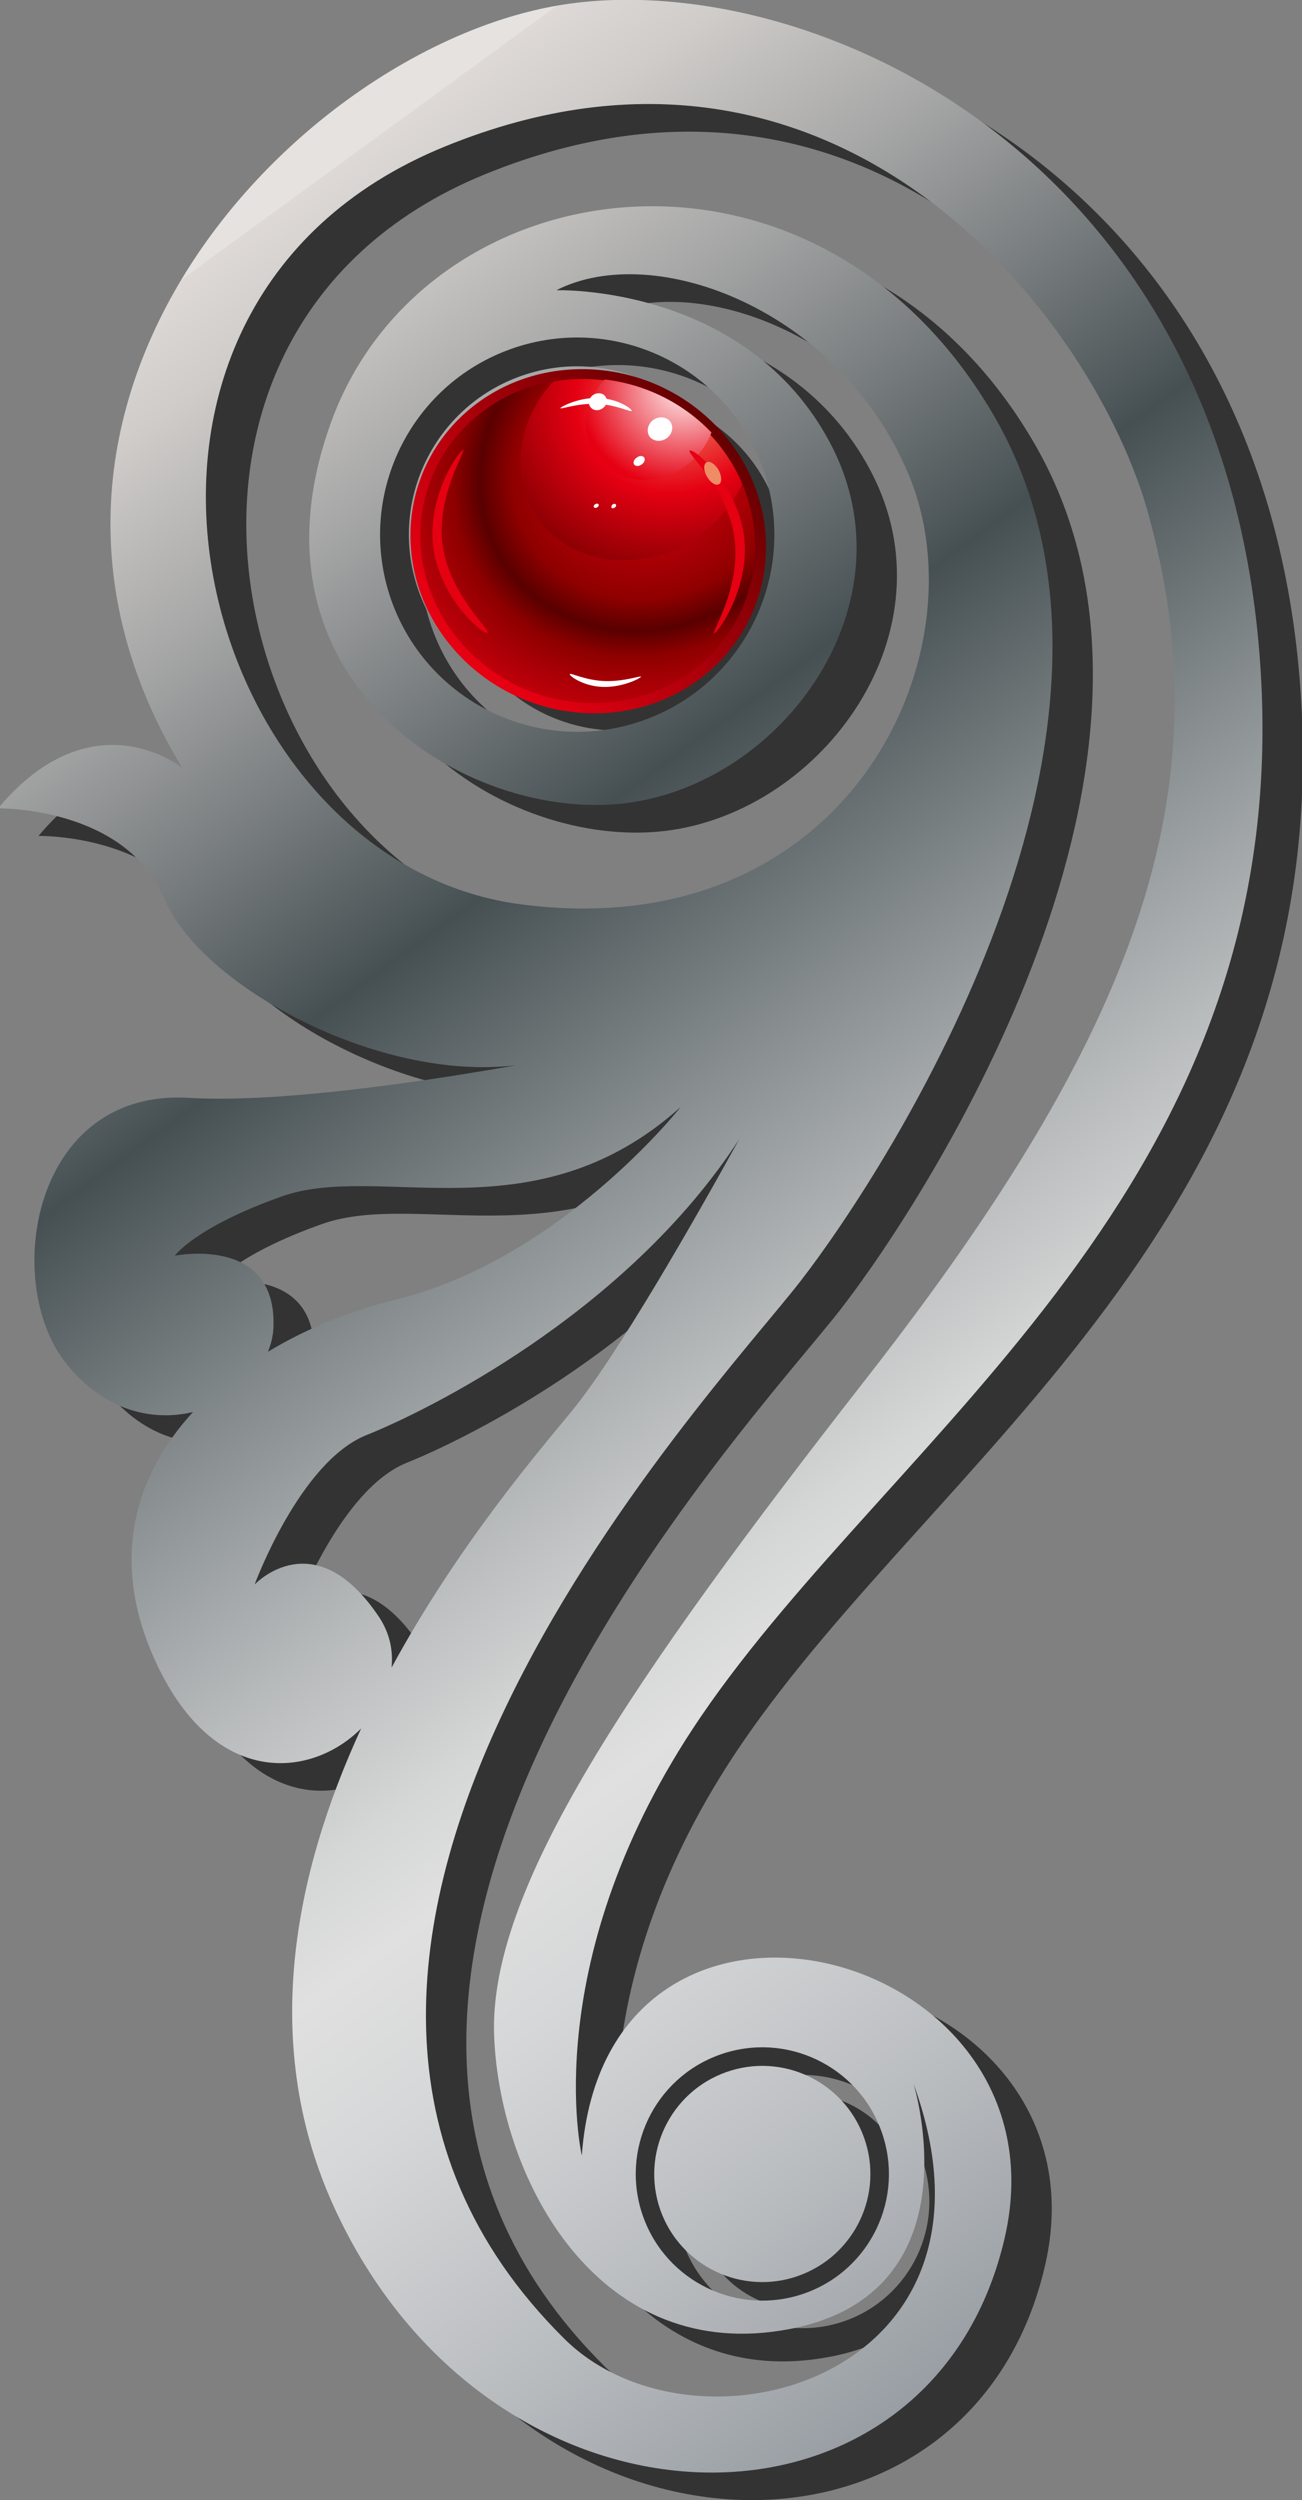 <!-- Created with Inkscape (http://www.inkscape.org/) -->
<svg xmlns:rdf="http://www.w3.org/1999/02/22-rdf-syntax-ns#" xmlns="http://www.w3.org/2000/svg" height="30.838" width="16.061" version="1.1" xmlns:cc="http://creativecommons.org/ns#" xmlns:dc="http://purl.org/dc/elements/1.1/" viewBox="0 0 16.061 30.838">
<rect x="0" y="0" width="16.061" height="30.838" fill="#808080" stroke="none"/>
<defs>
<linearGradient id="SVGID_8817_" y2="631.98" gradientUnits="userSpaceOnUse" y1="606.48" gradientTransform="matrix(-1,0,0,1,1453.09,0)" x2="431.76" x1="450.36">
<stop stop-color="#E5E2DF" offset="0"/>
<stop stop-color="#DED9D6" offset="0"/>
<stop stop-color="#CFCCC9" offset="0.038"/>
<stop stop-color="#A8A8A8" offset="0.111"/>
<stop stop-color="#6A7072" offset="0.211"/>
<stop stop-color="#465053" offset="0.264"/>
<stop stop-color="#878D8F" offset="0.372"/>
<stop stop-color="#B7BABB" offset="0.464"/>
<stop stop-color="#D5D6D6" offset="0.533"/>
<stop stop-color="#E0E0E0" offset="0.573"/>
<stop stop-color="#D6D7D8" offset="0.632"/>
<stop stop-color="#BCBFC2" offset="0.731"/>
<stop stop-color="#92989E" offset="0.858"/>
<stop stop-color="#8B9298" offset="0.876"/>
<stop stop-color="#D1D3D4" offset="1"/>
<stop stop-color="#A7A9AC" offset="1"/>
</linearGradient>
<linearGradient id="SVGID_8818_" y2="388.8" gradientUnits="userSpaceOnUse" y1="393.56" gradientTransform="matrix(0.433,0.662,-0.745,0.488,1440.716,631.849)" x2="-323.75" x1="-323.08">
<stop stop-color="#E50012" offset="0"/>
<stop stop-color="#5B0000" offset="1"/>
</linearGradient>
<radialGradient id="SVGID_8819_" gradientUnits="userSpaceOnUse" cy="390.14" cx="-323.88" gradientTransform="matrix(0.433,0.662,-0.745,0.488,1440.716,631.849)" r="4.337">
<stop stop-color="#E50012" offset="0"/>
<stop stop-color="#900000" offset="0.47"/>
<stop stop-color="#590000" offset="0.58"/>
<stop stop-color="#8E0000" offset="0.67"/>
<stop stop-color="#E50012" offset="1"/>
</radialGradient>
<radialGradient id="SVGID_8820_" gradientUnits="userSpaceOnUse" cy="389.29" cx="-324.58" gradientTransform="matrix(0.433,0.662,-0.745,0.488,1440.716,631.849)" r="2.921">
<stop stop-color="#F19773" offset="0"/>
<stop stop-color="#E50012" offset="0.52"/>
<stop stop-color="#7B0000" offset="1"/>
</radialGradient>
<radialGradient id="SVGID_8821_" gradientUnits="userSpaceOnUse" cy="389.14" cx="-324.64" gradientTransform="matrix(0.433,0.662,-0.745,0.488,1440.716,631.849)" r="1.557">
<stop stop-color="#FFFFFF" offset="0"/>
<stop stop-color="#E50012" offset="1"/>
</radialGradient>
</defs>
<g transform="translate(408.157,-184.909)">
<g transform="translate(-1409.897,-417.21)">
<path d="m1012.9,628.83c-0.246-0.694-1.008-1.058-1.703-0.812-0.693,0.246-1.057,1.008-0.811,1.702,0.244,0.693,1.008,1.057,1.701,0.812,0.694-0.247,1.057-1.008,0.813-1.702zm-4.235-21.732c-1.08,0.382-1.646,1.568-1.264,2.649,0.385,1.081,1.568,1.646,2.65,1.263,1.08-0.382,1.646-1.568,1.262-2.648-0.38-1.081-1.566-1.647-2.648-1.264zm5.967,22.963c0.832-3.608-4.92-5.073-5.217-1.014,0,0-0.57-2.423,1.473-5.417,2.404-3.524,7.32-6.546,6.898-12.948s-5.668-8.659-8.648-8.158c-3.234,0.542-7.375,4.908-4.652,9.404,0,0-1.105-0.889-2.271,0.502,0,0,1.572-0.029,2.053,1.118,0.447,1.065,2.627,2.26,4.34,2.05-0.838,0.15-2.842,0.476-4.035,0.403-1.941-0.12-2.316,2.288-1.512,3.284,0.469,0.58,1.063,0.71,1.561,0.591-0.744,0.806-1.053,1.895-0.412,3.182,0.727,1.461,1.887,1.321,2.484,0.721-0.818,1.777-1.27,3.912-0.307,5.963,1.034,2.202,2.982,3.26,4.739,3.214,1.618-0.042,3.074-1.018,3.506-2.895zm-3.275-13.55c-0.574,1.043-1.5,2.663-2.066,3.355-0.385,0.472-1.395,1.64-2.221,3.164,0.02-0.212-0.023-0.429-0.158-0.627-0.795-1.187-1.533-0.398-1.533-0.398s0.557-1.515,1.381-1.844c0.724-0.29,3.192-1.489,4.597-3.65zm-5.641,0.705c1.209-0.428,3.119,0.515,4.92-1.102,0,0-1.482,1.881-3.527,2.379-0.541,0.131-1.084,0.35-1.564,0.641,0.039-0.096,0.064-0.196,0.066-0.298,0.047-1.146-1.217-0.888-1.217-0.888s0.252-0.353,1.322-0.732zm7.399,11.537c0.287,0.813-0.139,1.706-0.951,1.994s-1.705-0.138-1.994-0.951c-0.287-0.813,0.139-1.706,0.951-1.994,0.814-0.287,1.706,0.138,1.994,0.951zm-3.916,2.555c-4.758-4.716,1.828-11.642,2.914-13.043s4.588-6.821,2.406-10.642c-2.18-3.821-7.029-3.159-8.193,0.04-1.164,3.198,1.674,4.942,3.623,4.705,1.949-0.238,3.568-2.469,2.533-4.437s-3.381-1.891-3.381-1.891c1.213-0.618,3.486,0.235,4.342,2.265,0.939,2.228-0.756,5.841-4.785,5.309-4.027-0.532-5.805-7.357-0.936-9.345s8.021,2.13,8.684,4.531c0.945,3.433-0.174,6.425-3.463,10.64-2.932,3.756-4.688,6.329-4.609,8.146,0.078,1.816,1.322,4.05,3.648,3.603s1.525-3.025,1.525-3.025c1.324,3.634-2.695,4.743-4.308,3.144zm2.453-23.066c0.447,1.266-0.217,2.655-1.48,3.104-1.268,0.448-2.656-0.215-3.104-1.481-0.449-1.266,0.213-2.655,1.48-3.103,1.266-0.448,2.654,0.214,3.104,1.48z" fill="#333333"/>
<path d="m1012.4,628.49c-0.246-0.694-1.008-1.058-1.701-0.812s-1.057,1.007-0.813,1.702c0.246,0.693,1.008,1.057,1.701,0.812,0.696-0.247,1.059-1.008,0.813-1.702zm-4.233-21.733c-1.08,0.382-1.646,1.568-1.264,2.649,0.383,1.081,1.568,1.646,2.648,1.263,1.082-0.382,1.646-1.568,1.264-2.648s-1.568-1.647-2.648-1.264zm5.967,22.964c0.83-3.607-4.922-5.073-5.217-1.014,0,0-0.57-2.423,1.471-5.417,2.404-3.524,7.322-6.545,6.9-12.947-0.422-6.403-5.67-8.659-8.65-8.159-3.232,0.542-7.374,4.908-4.652,9.404,0,0-1.105-0.889-2.27,0.502,0,0,1.57-0.029,2.053,1.118,0.447,1.065,2.627,2.26,4.34,2.05-0.838,0.15-2.842,0.476-4.035,0.403-1.943-0.12-2.316,2.288-1.512,3.284,0.469,0.58,1.063,0.71,1.559,0.591-0.742,0.806-1.051,1.896-0.412,3.182,0.727,1.461,1.889,1.321,2.486,0.721-0.818,1.777-1.271,3.912-0.307,5.963,0.989,2.107,2.814,3.165,4.509,3.214,1.708,0.049,3.284-0.929,3.737-2.895zm-3.275-13.55c-0.576,1.042-1.502,2.663-2.066,3.354-0.387,0.472-1.395,1.64-2.223,3.164,0.021-0.212-0.023-0.429-0.156-0.627-0.797-1.187-1.533-0.398-1.533-0.398s0.555-1.515,1.381-1.844c0.722-0.289,3.191-1.488,4.597-3.649zm-5.641,0.705c1.209-0.429,3.119,0.514,4.918-1.102,0,0-1.48,1.88-3.525,2.379-0.543,0.131-1.084,0.349-1.566,0.64,0.039-0.096,0.064-0.196,0.068-0.298,0.047-1.146-1.217-0.887-1.217-0.887s0.252-0.353,1.322-0.732zm7.397,11.538c0.289,0.813-0.137,1.706-0.949,1.993-0.814,0.288-1.707-0.138-1.994-0.951s0.137-1.706,0.951-1.994c0.812-0.288,1.705,0.138,1.992,0.952zm-3.914,2.553c-4.758-4.716,1.828-11.642,2.912-13.043,1.086-1.4,4.59-6.821,2.408-10.642s-7.029-3.159-8.195,0.04c-1.164,3.199,1.676,4.942,3.625,4.705,1.949-0.238,3.568-2.469,2.533-4.437-1.037-1.968-3.381-1.891-3.381-1.891,1.213-0.618,3.486,0.236,4.342,2.265,0.939,2.228-0.756,5.841-4.785,5.309-4.029-0.531-5.805-7.357-0.936-9.345,4.867-1.988,8.02,2.13,8.682,4.531,0.947,3.433-0.172,6.425-3.461,10.64-2.932,3.756-4.688,6.329-4.609,8.146,0.078,1.816,1.32,4.05,3.646,3.602,2.328-0.447,1.527-3.025,1.527-3.025,1.324,3.635-2.695,4.744-4.308,3.145zm2.451-23.065c0.449,1.266-0.215,2.656-1.48,3.104s-2.654-0.215-3.104-1.481c-0.447-1.266,0.215-2.655,1.48-3.103,1.266-0.448,2.657,0.214,3.104,1.48z" fill="url(#SVGID_8817_)"/>
<path d="m1010.6,607.4c0.826,0.884,0.777,2.226-0.109,2.996-0.885,0.77-2.273,0.677-3.098-0.207-0.828-0.884-0.777-2.225,0.107-2.995,0.885-0.769,2.274-0.677,3.1,0.206z" fill-rule="evenodd" clip-rule="evenodd" fill="url(#SVGID_8818_)"/>
<path d="m1010.5,607.48c0.777,0.833,0.732,2.094-0.102,2.819s-2.141,0.639-2.918-0.193c-0.777-0.833-0.732-2.095,0.102-2.82,0.834-0.726,2.14-0.639,2.918,0.194z" fill-rule="evenodd" clip-rule="evenodd" fill="url(#SVGID_8819_)"/>
<path d="m1010.5,607.48c0.172,0.185,0.307,0.392,0.396,0.609-0.09,0.196-0.225,0.38-0.404,0.537-0.615,0.536-1.518,0.539-2.016,0.008-0.459-0.493-0.41-1.272,0.092-1.811,0.683-0.115,1.422,0.11,1.932,0.657z" fill-rule="evenodd" clip-rule="evenodd" fill="url(#SVGID_8820_)"/>
<path d="m1009.2,606.8c0.484,0.057,0.955,0.277,1.316,0.654-0.049,0.131-0.133,0.257-0.25,0.359-0.344,0.299-0.848,0.301-1.123,0.004-0.26-0.276-0.231-0.716,0.057-1.017z" fill-rule="evenodd" clip-rule="evenodd" fill="url(#SVGID_8821_)"/>
<path d="m1010,607.31c0.051,0.056,0.041,0.147-0.023,0.204-0.064,0.056-0.16,0.057-0.215,0.001-0.051-0.057-0.039-0.148,0.023-0.206,0.066-0.056,0.162-0.056,0.215,0.001z" fill-rule="evenodd" clip-rule="evenodd" fill="#ffffff"/>
<path d="m1009.2,607c0.039,0.041,0.033,0.107-0.016,0.147-0.047,0.042-0.117,0.042-0.154,0.001-0.039-0.042-0.031-0.107,0.016-0.149,0.049-0.04,0.117-0.039,0.154,0.001z" fill-rule="evenodd" clip-rule="evenodd" fill="#ffffff"/>
<path d="m1009.2,610.52c0.242,0.008,0.453-0.073,0.447-0.053-0.01,0.02-0.23,0.134-0.473,0.125-0.242-0.008-0.414-0.138-0.406-0.158,0.01-0.02,0.19,0.077,0.432,0.086z" fill-rule="evenodd" clip-rule="evenodd" fill="#ffffff"/>
<path d="m1009.1,607.1c-0.242-0.008-0.455,0.074-0.447,0.053,0.01-0.019,0.23-0.135,0.473-0.125,0.242,0.009,0.414,0.138,0.406,0.159-0.01,0.02-0.189-0.077-0.432-0.087z" fill-rule="evenodd" clip-rule="evenodd" fill="#ffffff"/>
<path d="m1007.2,608.84c0.084,0.622,0.611,1.062,0.551,1.085-0.059,0.022-0.582-0.426-0.666-1.048-0.082-0.623,0.305-1.184,0.365-1.207,0.061-0.023-0.332,0.547-0.25,1.17z" fill-rule="evenodd" clip-rule="evenodd" fill="#e50012"/>
<path d="m1010.8,608.76c-0.082-0.622-0.609-1.062-0.551-1.084,0.063-0.023,0.584,0.424,0.668,1.047,0.082,0.623-0.305,1.184-0.365,1.208-0.061,0.022,0.332-0.548,0.248-1.171z" fill-rule="evenodd" clip-rule="evenodd" fill="#e50012"/>
<path d="m1010.6,607.91c0.043,0.074,0.049,0.154,0.012,0.18-0.039,0.026-0.104-0.013-0.148-0.087-0.045-0.072-0.049-0.153-0.012-0.179s0.103,0.012,0.148,0.086z" fill-rule="evenodd" clip-rule="evenodd" fill="#ef8c66"/>
<path d="m1009.3,608.34c0.014-0.01,0.031-0.008,0.037,0.003,0.01,0.011,0,0.028-0.016,0.039-0.016,0.009-0.033,0.009-0.039-0.002,0-0.012,0-0.03,0.018-0.04z" fill-rule="evenodd" clip-rule="evenodd" fill="#ffffff"/>
<ellipse d="m 1009.468,608.146 c 0,0.018 -0.01,0.033 -0.023,0.033 -0.013,0 -0.023,-0.015 -0.023,-0.033 0,-0.018 0.01,-0.033 0.023,-0.033 0.013,0 0.023,0.015 0.023,0.033 z" fill-rule="evenodd" cx="1009.4" cy="608.15" rx="0.023" ry="0.033" transform="matrix(-0.51,-0.86,0.86,-0.51,1000.88,1786.598)" clip-rule="evenodd" fill="#ffffff"/>
<path d="m1009.6,607.76c0.033-0.024,0.072-0.021,0.088,0.004,0.014,0.025,0,0.064-0.037,0.087-0.035,0.022-0.074,0.021-0.09-0.004-0.014-0.026,0-0.064,0.039-0.087z" fill-rule="evenodd" clip-rule="evenodd" fill="#ffffff"/>
</g>
</g>
</svg>
